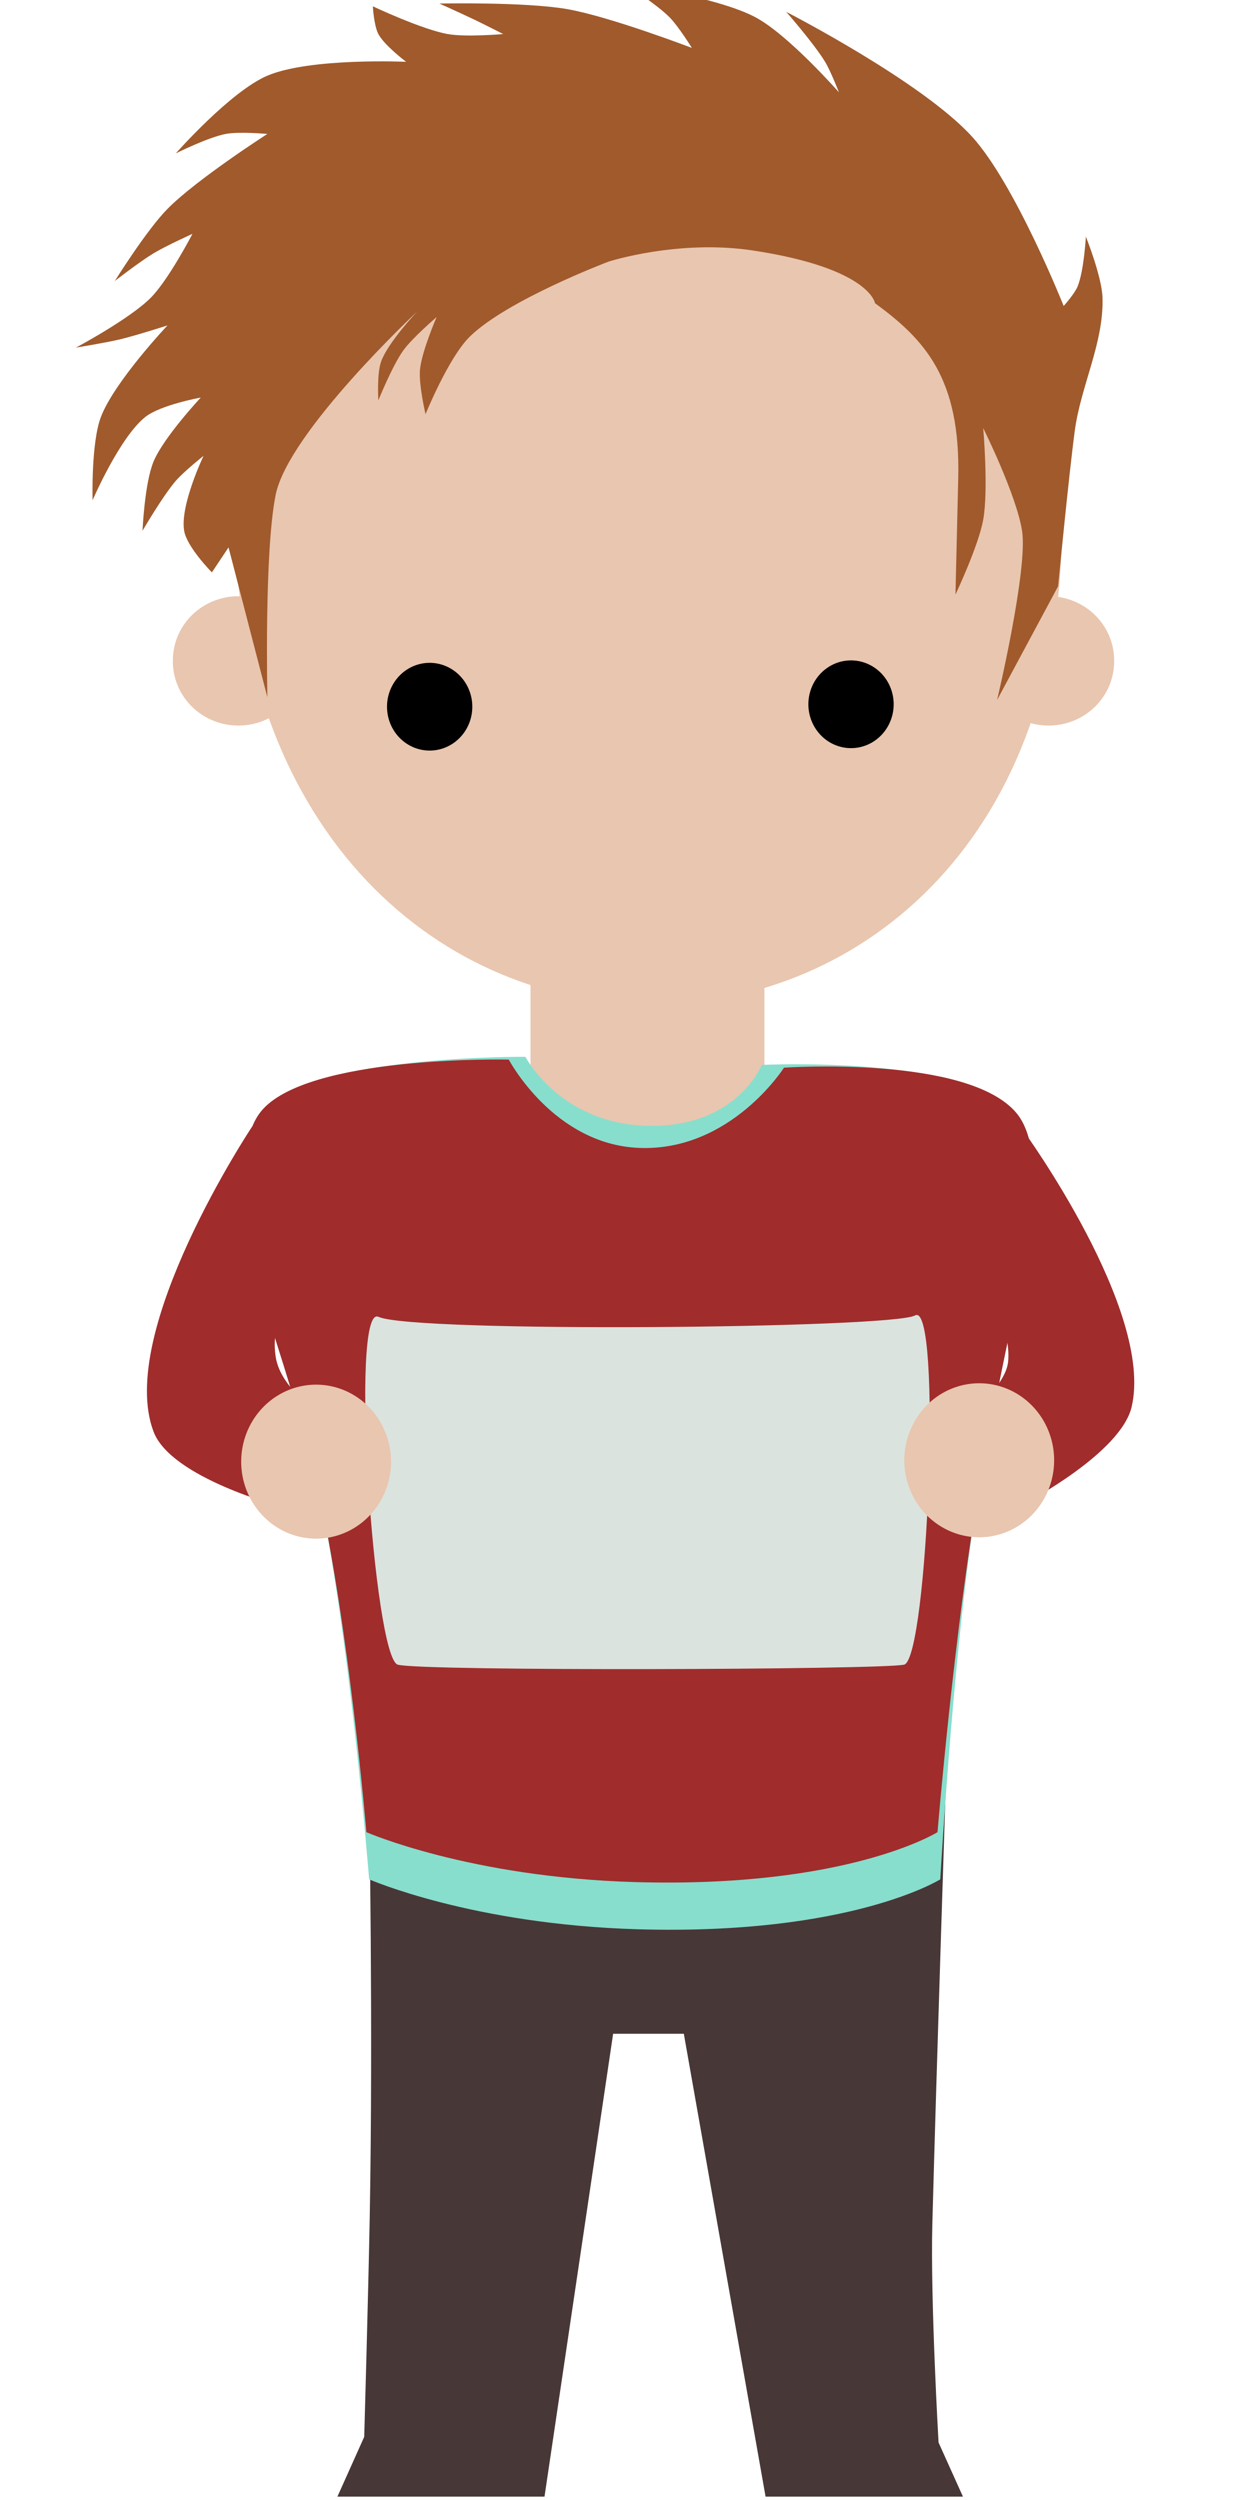 <?xml version="1.0" encoding="UTF-8" standalone="no"?>
<!-- Created with Inkscape (http://www.inkscape.org/) -->

<svg
   xmlns:dc="http://purl.org/dc/elements/1.1/"
   xmlns:cc="http://creativecommons.org/ns#"
   xmlns:rdf="http://www.w3.org/1999/02/22-rdf-syntax-ns#"
   xmlns:svg="http://www.w3.org/2000/svg"
   xmlns="http://www.w3.org/2000/svg"
   xmlns:sodipodi="http://sodipodi.sourceforge.net/DTD/sodipodi-0.dtd"
   xmlns:inkscape="http://www.inkscape.org/namespaces/inkscape"
   width="225"
   height="455"
   id="svg2"
   version="1.1"
   inkscape:version="0.48.4 r9939"
   sodipodi:docname="chara4.svg">
  <defs
     id="defs4" />
  <sodipodi:namedview
     id="base"
     pagecolor="#ffffff"
     bordercolor="#666666"
     borderopacity="1.0"
     inkscape:pageopacity="0.0"
     inkscape:pageshadow="2"
     inkscape:zoom="0.98994949"
     inkscape:cx="381.34279"
     inkscape:cy="294.02481"
     inkscape:document-units="px"
     inkscape:current-layer="layer1"
     showgrid="false"
     showguides="true"
     inkscape:guide-bbox="true"
     inkscape:window-width="1863"
     inkscape:window-height="1056"
     inkscape:window-x="57"
     inkscape:window-y="24"
     inkscape:window-maximized="1">
    <sodipodi:guide
       orientation="0,1"
       position="550.533,456.589"
       id="guide4240" />
  </sodipodi:namedview>
  <g
     inkscape:label="Ebene 1"
     inkscape:groupmode="layer"
     id="layer1"
     transform="translate(0,-597.366)">
    <path
       style="fill:#502d16;stroke:none"
       d="m 306.767,622.758 c 22.073,-12.269 54.38,-7.043 76.267,5.556 28.18,16.221 48.252,44.48 48.487,78.792 0.277,40.317 -8.32,39.949 -18.688,57.074 -4.748,7.842 -19.193,19.698 -19.193,19.698 0,0 1.997,-7.35 2.525,-11.112 0.422,-3.006 0.505,-9.091 0.505,-9.091 0,0 -2.783,6.782 -5.051,9.596 -3.449,4.28 -12.627,10.607 -12.627,10.607 0,0 0.989,-4.69 1.01,-7.071 0.012,-1.357 -0.505,-4.041 -0.505,-4.041 0,0 -4.122,4.987 -6.061,7.576 -1.232,1.645 -3.535,5.051 -3.535,5.051 0,0 -4.38,-2.351 -6.566,-3.536 -3.709,-2.01 -11.112,-6.061 -11.112,-6.061 l -27.274,10.102 c 0,0 -6.353,-2.981 -8.586,-5.556 -1.579,-1.821 -3.03,-6.566 -3.03,-6.566 0,0 -2.78,2.418 -3.535,4.041 -0.935,2.007 -1.01,6.566 -1.01,6.566 0,0 -7.085,-7.403 -8.586,-12.122 -0.715,-2.246 0,-7.071 0,-7.071 0,0 -2.642,6.95 -3.03,10.607 -0.267,2.517 0.505,7.576 0.505,7.576 0,0 -12.914,-12.458 -17.173,-20.203 -2.463,-4.48 -4.546,-14.647 -4.546,-14.647 0,0 -2.1,5.291 -2.525,8.081 -0.533,3.495 0,10.607 0,10.607 0,0 -6.691,-16.567 -8.586,-25.254 -3.175,-14.551 -6.155,-25.433 -4.546,-44.447 2.475,-29.234 20.823,-60.498 46.467,-74.751 z"
       id="path4140"
       inkscape:connector-curvature="0"
       sodipodi:nodetypes="sssscscscscscsccscscscscscscsss" />
    <path
       style="fill:#ffe162;fill-opacity:1;stroke:none"
       d="m -33.15,659.628 c -13.141,-26.55 -47.652,-44.959 -77.277,-44.952 -28.342,0.007 -61.765,17.974 -72.731,41.416 -14.925,31.906 -1.692,86.222 28.284,109.602 27.613,21.536 69.467,19.651 96.975,-2.02 29.382,-23.148 41.341,-70.523 24.749,-104.046 z"
       id="path4100"
       inkscape:connector-curvature="0"
       sodipodi:nodetypes="ssssss" />
    <g
       id="g4055"
       transform="translate(-933.701,419.429)">
      <path
         transform="translate(3.536,303.722)"
         d="m 664.68,35.472 c 0,8.647 -7.349,15.657 -16.415,15.657 -9.066,0 -16.415,-7.01 -16.415,-15.657 0,-8.647 7.349,-15.657 16.415,-15.657 9.066,0 16.415,7.01 16.415,15.657 z"
         sodipodi:ry="15.657365"
         sodipodi:rx="16.414978"
         sodipodi:cy="35.472473"
         sodipodi:cx="648.26538"
         id="path3988"
         style="fill:#502d16;fill-opacity:1;fill-rule:nonzero;stroke:none"
         sodipodi:type="arc" />
      <path
         transform="translate(0,308.268)"
         d="m 678.822,13.249 c 0,6.416 -4.975,11.617 -11.112,11.617 -6.137,0 -11.112,-5.201 -11.112,-11.617 0,-6.416 4.975,-11.617 11.112,-11.617 6.137,0 11.112,5.201 11.112,11.617 z"
         sodipodi:ry="11.616755"
         sodipodi:rx="11.111678"
         sodipodi:cy="13.249116"
         sodipodi:cx="667.71082"
         id="path3990"
         style="fill:#502d16;fill-opacity:1;fill-rule:nonzero;stroke:none"
         sodipodi:type="arc" />
      <path
         transform="translate(5.556,303.722)"
         d="m 561.645,42.544 c 0,6.974 -7.462,12.627 -16.668,12.627 -9.205,0 -16.668,-5.653 -16.668,-12.627 0,-6.974 7.462,-12.627 16.668,-12.627 9.205,0 16.668,5.653 16.668,12.627 z"
         sodipodi:ry="12.626906"
         sodipodi:rx="16.667517"
         sodipodi:cy="42.543541"
         sodipodi:cx="544.97729"
         id="path4002"
         style="fill:#502d16;fill-opacity:1;fill-rule:nonzero;stroke:none"
         sodipodi:type="arc" />
      <path
         transform="translate(4.546,307.258)"
         d="m 538.411,26.129 c 0,10.182 -8.593,18.435 -19.193,18.435 -10.6,0 -19.193,-8.254 -19.193,-18.435 0,-10.182 8.593,-18.435 19.193,-18.435 10.6,0 19.193,8.254 19.193,18.435 z"
         sodipodi:ry="18.435284"
         sodipodi:rx="19.192898"
         sodipodi:cy="26.128561"
         sodipodi:cx="519.21838"
         id="path4004"
         style="fill:#502d16;fill-opacity:1;fill-rule:nonzero;stroke:none"
         sodipodi:type="arc" />
      <path
         transform="translate(5.556,304.732)"
         d="m 520.229,-20.086 c 0,16.179 -10.741,29.294 -23.991,29.294 -13.25,0 -23.991,-13.116 -23.991,-29.294 0,-16.179 10.741,-29.294 23.991,-29.294 13.25,0 23.991,13.116 23.991,29.294 z"
         sodipodi:ry="29.294424"
         sodipodi:rx="23.991123"
         sodipodi:cy="-20.085918"
         sodipodi:cx="496.23743"
         id="path4008"
         style="fill:#502d16;fill-opacity:1;fill-rule:nonzero;stroke:none"
         sodipodi:type="arc" />
      <path
         transform="matrix(1.165,0,0,1.337,-118.42,312.332)"
         d="m 697.51,-35.238 c 0,11.158 -9.611,20.203 -21.466,20.203 -11.855,0 -21.466,-9.045 -21.466,-20.203 0,-11.158 9.611,-20.203 21.466,-20.203 11.855,0 21.466,9.045 21.466,20.203 z"
         sodipodi:ry="20.203051"
         sodipodi:rx="21.465742"
         sodipodi:cy="-35.238205"
         sodipodi:cx="676.04462"
         id="path3994"
         style="fill:#502d16;fill-opacity:1;fill-rule:nonzero;stroke:none"
         sodipodi:type="arc" />
      <path
         transform="translate(-2.02,308.773)"
         d="m 702.056,-8.974 c 0,8.647 -7.575,15.657 -16.92,15.657 -9.345,0 -16.92,-7.01 -16.92,-15.657 0,-8.647 7.575,-15.657 16.92,-15.657 9.345,0 16.92,7.01 16.92,15.657 z"
         sodipodi:ry="15.657365"
         sodipodi:rx="16.920055"
         sodipodi:cy="-8.9742403"
         sodipodi:cx="685.13599"
         id="path3992"
         style="fill:#502d16;fill-opacity:1;fill-rule:nonzero;stroke:none"
         sodipodi:type="arc" />
      <path
         transform="translate(0.505,305.742)"
         d="m 678.823,-69.836 c 0,4.882 -3.957,8.839 -8.839,8.839 -4.882,0 -8.839,-3.957 -8.839,-8.839 0,-4.882 3.957,-8.839 8.839,-8.839 4.882,0 8.839,3.957 8.839,8.839 z"
         sodipodi:ry="8.8388348"
         sodipodi:rx="8.8388348"
         sodipodi:cy="-69.83593"
         sodipodi:cx="669.9837"
         id="path3996"
         style="fill:#502d16;fill-opacity:1;fill-rule:nonzero;stroke:none"
         sodipodi:type="arc" />
      <path
         transform="translate(-3.03,309.278)"
         d="m 674.277,-90.544 c 0,10.46 -10.967,18.94 -24.496,18.94 -13.529,0 -24.496,-8.48 -24.496,-18.94 0,-10.46 10.967,-18.94 24.496,-18.94 13.529,0 24.496,8.48 24.496,18.94 z"
         sodipodi:ry="18.940361"
         sodipodi:rx="24.496199"
         sodipodi:cy="-90.54406"
         sodipodi:cx="649.78064"
         id="path3998"
         style="fill:#502d16;fill-opacity:1;fill-rule:nonzero;stroke:none"
         sodipodi:type="arc" />
      <path
         transform="translate(0,308.268)"
         d="m 644.477,-108.222 c 0,7.113 -7.123,12.879 -15.91,12.879 -8.787,0 -15.91,-5.766 -15.91,-12.879 0,-7.113 7.123,-12.879 15.91,-12.879 8.787,0 15.91,5.766 15.91,12.879 z"
         sodipodi:ry="12.879445"
         sodipodi:rx="15.909903"
         sodipodi:cy="-108.22173"
         sodipodi:cx="628.56744"
         id="path4000"
         style="fill:#502d16;fill-opacity:1;fill-rule:nonzero;stroke:none"
         sodipodi:type="arc" />
      <path
         transform="translate(0,308.268)"
         d="m 513.663,12.239 c 0,4.742 -4.183,8.586 -9.344,8.586 -5.16,0 -9.344,-3.844 -9.344,-8.586 0,-4.742 4.183,-8.586 9.344,-8.586 5.16,0 9.344,3.844 9.344,8.586 z"
         sodipodi:ry="8.586297"
         sodipodi:rx="9.3439112"
         sodipodi:cy="12.238963"
         sodipodi:cx="504.31866"
         id="path4006"
         style="fill:#502d16;fill-opacity:1;fill-rule:nonzero;stroke:none"
         sodipodi:type="arc" />
      <path
         transform="translate(5.051,310.793)"
         d="m 514.673,-62.26 c 0,6.834 -5.314,12.374 -11.869,12.374 -6.555,0 -11.869,-5.54 -11.869,-12.374 0,-6.834 5.314,-12.374 11.869,-12.374 6.555,0 11.869,5.54 11.869,12.374 z"
         sodipodi:ry="12.374369"
         sodipodi:rx="11.869292"
         sodipodi:cy="-62.259789"
         sodipodi:cx="502.80344"
         id="path4010"
         style="fill:#502d16;fill-opacity:1;fill-rule:nonzero;stroke:none"
         sodipodi:type="arc" />
      <path
         transform="translate(0,308.268)"
         d="m 536.391,-80.695 c 0,9.763 -8.48,17.678 -18.94,17.678 -10.46,0 -18.94,-7.915 -18.94,-17.678 0,-9.763 8.48,-17.678 18.94,-17.678 10.46,0 18.94,7.915 18.94,17.678 z"
         sodipodi:ry="17.67767"
         sodipodi:rx="18.940361"
         sodipodi:cy="-80.695068"
         sodipodi:cx="517.45062"
         id="path4012"
         style="fill:#502d16;fill-opacity:1;fill-rule:nonzero;stroke:none"
         sodipodi:type="arc" />
      <path
         transform="translate(0,308.268)"
         d="m 543.462,-96.352 c 0,4.463 -3.957,8.081 -8.839,8.081 -4.882,0 -8.839,-3.618 -8.839,-8.081 0,-4.463 3.957,-8.081 8.839,-8.081 4.882,0 8.839,3.618 8.839,8.081 z"
         sodipodi:ry="8.0812206"
         sodipodi:rx="8.8388348"
         sodipodi:cy="-96.352432"
         sodipodi:cx="534.62323"
         id="path4014"
         style="fill:#502d16;fill-opacity:1;fill-rule:nonzero;stroke:none"
         sodipodi:type="arc" />
      <path
         transform="translate(0.505,305.742)"
         d="m 575.787,-103.676 c 0,8.508 -9.045,15.405 -20.203,15.405 -11.158,0 -20.203,-6.897 -20.203,-15.405 0,-8.508 9.045,-15.405 20.203,-15.405 11.158,0 20.203,6.897 20.203,15.405 z"
         sodipodi:ry="15.404826"
         sodipodi:rx="20.203051"
         sodipodi:cy="-103.67604"
         sodipodi:cx="555.58392"
         id="path4016"
         style="fill:#502d16;fill-opacity:1;fill-rule:nonzero;stroke:none"
         sodipodi:type="arc" />
      <path
         transform="translate(0,308.268)"
         d="m 601.041,-115.293 c 0,8.229 -7.123,14.9 -15.91,14.9 -8.787,0 -15.91,-6.671 -15.91,-14.9 0,-8.229 7.123,-14.9 15.91,-14.9 8.787,0 15.91,6.671 15.91,14.9 z"
         sodipodi:ry="14.89975"
         sodipodi:rx="15.909903"
         sodipodi:cy="-115.29279"
         sodipodi:cx="585.13086"
         id="path4018"
         style="fill:#502d16;fill-opacity:1;fill-rule:nonzero;stroke:none"
         sodipodi:type="arc" />
      <path
         transform="translate(0,308.268)"
         d="m 617.708,-113.02 c 0,5.579 -4.749,10.102 -10.607,10.102 -5.858,0 -10.607,-4.523 -10.607,-10.102 0,-5.579 4.749,-10.102 10.607,-10.102 5.858,0 10.607,4.523 10.607,10.102 z"
         sodipodi:ry="10.101525"
         sodipodi:rx="10.606602"
         sodipodi:cy="-113.01995"
         sodipodi:cx="607.10168"
         id="path4020"
         style="fill:#502d16;fill-opacity:1;fill-rule:nonzero;stroke:none"
         sodipodi:type="arc" />
    </g>
    <path
       style="fill:#502d16;fill-opacity:1;stroke:none"
       d="m -392.259,774.785 122.228,-11.112 25.254,-86.873 -37.376,-57.074 -90.914,-9.596 -60.104,52.023 5.556,85.358 z"
       id="path3961"
       inkscape:connector-curvature="0" />
    <path
       style="fill:#be8ca0;fill-opacity:1;stroke:none"
       d="m -650.858,637.405 c 42.183,-31.864 94.534,-31.95 135.866,1.01 8.559,6.826 20.618,92.244 9.091,134.804 -6.239,23.035 -36.365,61.67 -36.365,61.67 l -77.782,-1.515 c 0,0 -37.512,-36.311 -45.457,-60.155 -13.886,-41.672 6.306,-129.514 14.647,-135.815 z"
       id="path3871"
       inkscape:connector-curvature="0"
       sodipodi:nodetypes="sssccss" />
    <path
       style="fill:#b30000;fill-opacity:1;stroke:none"
       d="m -825.772,614.613 c 38.291,0.871 71.84,8.545 88.677,76.706 15.712,63.605 8.829,150.797 -42.122,191.986 -23.562,19.048 -67.131,19.24 -90.894,0.443 -52.946,-41.881 -64.011,-132.338 -45.669,-197.306 18.191,-64.432 52.151,-72.689 90.007,-71.828 z"
       id="path3776"
       inkscape:connector-curvature="0"
       sodipodi:nodetypes="ssssss" />
    <path
       sodipodi:type="arc"
       style="fill:#e9c6af;fill-opacity:1;fill-rule:nonzero;stroke:none"
       id="path3780"
       sodipodi:cx="453.21429"
       sodipodi:cy="350.93362"
       sodipodi:rx="16.785715"
       sodipodi:ry="16.428572"
       d="m 470,350.934 a 16.786,16.429 0 1 1 -33.571,0 16.786,16.429 0 1 1 33.571,0 z"
       transform="matrix(0.621,0,0,0.621,-1033.719,498.31)" />
    <g
       id="g3772"
       transform="matrix(0.621,0,0,0.621,-1030.616,497.867)">
      <rect
         y="448.791"
         x="297.143"
         height="46.429"
         width="68.571"
         id="rect3770"
         style="fill:#e9c6af;fill-opacity:1;fill-rule:nonzero;stroke:none" />
      <path
         sodipodi:nodetypes="sscs"
         inkscape:connector-curvature="0"
         id="path2987"
         d="m 210,308.076 c 2.043,197.481 245.814,192.384 242.857,2.857 C 452.052,259.318 330,195.219 330,195.219 c 0,0 -120.454,69.009 -120,112.857 z"
         style="fill:#e9c6af;fill-opacity:1;stroke:none" />
      <rect
         style="fill:#a05a2c;fill-opacity:1;fill-rule:nonzero;stroke:none"
         id="rect3898"
         width="68.571"
         height="46.429"
         x="1080.38"
         y="448.791" />
      <path
         style="fill:#a05a2c;fill-opacity:1;stroke:none"
         d="m 993.237,308.076 c 2.043,197.481 245.814,192.384 242.857,2.857 -0.805,-51.616 -122.857,-115.714 -122.857,-115.714 0,0 -120.454,69.009 -120,112.857 z"
         id="path3900"
         inkscape:connector-curvature="0"
         sodipodi:nodetypes="sscs" />
      <rect
         y="447.977"
         x="1451.413"
         height="46.429"
         width="68.571"
         id="rect3945"
         style="fill:#e9c6af;fill-opacity:1;fill-rule:nonzero;stroke:none" />
      <path
         sodipodi:nodetypes="sscs"
         inkscape:connector-curvature="0"
         id="path3947"
         d="m 1364.27,307.263 c 2.043,197.481 245.814,192.384 242.857,2.857 -0.805,-51.616 -122.857,-115.714 -122.857,-115.714 0,0 -120.454,69.009 -120,112.857 z"
         style="fill:#e9c6af;fill-opacity:1;stroke:none" />
      <rect
         style="fill:#e9c6af;fill-opacity:1;fill-rule:nonzero;stroke:none"
         id="rect4084"
         width="68.571"
         height="46.429"
         x="1815.123"
         y="448.791" />
      <path
         style="fill:#e9c6af;fill-opacity:1;stroke:none"
         d="m 1727.98,308.076 c 2.043,197.481 245.814,192.384 242.857,2.857 -0.805,-51.616 -122.857,-115.714 -122.857,-115.714 0,0 -120.454,69.009 -120,112.857 z"
         id="path4086"
         inkscape:connector-curvature="0"
         sodipodi:nodetypes="sscs" />
      <rect
         y="448.791"
         x="2182.902"
         height="46.429"
         width="68.571"
         id="rect4114"
         style="fill:#e9c6af;fill-opacity:1;fill-rule:nonzero;stroke:none" />
      <path
         sodipodi:nodetypes="sscs"
         inkscape:connector-curvature="0"
         id="path4116"
         d="m 2095.759,308.076 c 2.043,197.481 245.814,192.384 242.857,2.857 -0.805,-51.616 -122.857,-115.714 -122.857,-115.714 0,0 -120.454,69.009 -120,112.857 z"
         style="fill:#e9c6af;fill-opacity:1;stroke:none" />
    </g>
    <rect
       style="opacity:0.933;fill:none;stroke:none"
       id="rect2989"
       width="43.452"
       height="39.905"
       x="-846.168"
       y="768.911" />
    <path
       style="fill:#b30000;fill-opacity:1;stroke:none"
       d="m -744.632,706.394 c -12.619,4.206 -40.011,-32.521 -48.852,-66.696 -2.534,-9.795 8.338,-10.788 -0.364,-0.255 -33.542,40.598 -99.885,30.537 -101.535,108.629 -0.463,21.91 -13.745,-64.291 -13.745,-64.291 l 44.338,-56.31 38.574,-11.085 56.31,20.839 23.943,38.131 c 0,0 10.163,28.093 1.33,31.037 z"
       id="path3778"
       inkscape:connector-curvature="0"
       sodipodi:nodetypes="sssscccccs" />
    <path
       style="fill:#000444;fill-opacity:1;stroke:none"
       d="m -846.621,789.723 21.734,16.077 21.291,-14.603 c 0,0 31.655,-1.826 40.364,8.845 6.681,8.185 0.444,31.693 0.444,31.693 0,0 -6.036,24.182 -5.766,36.495 0.407,18.546 10.316,35.216 11.091,54.536 1.068,26.635 -5.544,54.475 -15.082,79.366 -5.487,14.32 -19.073,39.806 -19.073,39.806 l 4.438,9.854 -35.929,0 5.321,-78.249 -12.867,0 2.66,78.249 -37.699,0 4.88,-10.884 c 0,0 -13.666,-25.137 -18.187,-38.775 -8.467,-25.544 -14.777,-52.475 -13.75,-79.366 0.725,-18.97 12.541,-35.84 13.308,-54.536 0.503,-12.26 -5.767,-36.358 -5.767,-36.358 0,0 -6.87,-24.498 3.5e-4,-33.155 8.211,-10.345 38.588,-8.994 38.588,-8.994 z"
       id="path3784"
       inkscape:connector-curvature="0"
       sodipodi:nodetypes="cccscsssccccccccssscsc" />
    <path
       style="fill:#4e78ad;fill-opacity:1;stroke:none"
       d="m -893.61,921.436 c 0,0 -1.592,37.192 3.104,55.423 0.588,2.284 38.45,10.176 66.064,11.085 27.614,0.909 61.634,-5.697 63.404,-10.198 6.188,-15.739 4.434,-52.763 4.434,-52.763 z"
       id="path3798"
       inkscape:connector-curvature="0"
       sodipodi:nodetypes="cszscc" />
    <path
       sodipodi:nodetypes="cccsccsscscsc"
       inkscape:connector-curvature="0"
       id="path3796"
       d="m -846.621,789.723 21.734,16.077 21.291,-14.603 c 0,0 31.655,-1.826 40.364,8.845 6.681,8.185 0.444,31.693 0.444,31.693 0,0 -6.036,24.182 -5.766,36.495 4.952,35.217 10.431,35.985 11.128,56.176 0.349,10.129 -36.127,25.599 -67.324,23.707 -30.059,-1.823 -66.958,-17.845 -68,-25.346 0.725,-18.97 12.541,-35.84 13.308,-54.536 0.503,-12.26 -5.767,-36.358 -5.767,-36.358 0,0 -6.87,-24.498 3.5e-4,-33.155 8.211,-10.345 38.588,-8.994 38.588,-8.994 z"
       style="fill:#232323;fill-opacity:1;stroke:none" />
    <path
       sodipodi:type="arc"
       style="fill:#000000;fill-opacity:1;fill-rule:nonzero;stroke:none"
       id="path3800"
       sodipodi:cx="268.21429"
       sodipodi:cy="367.36218"
       sodipodi:rx="12.5"
       sodipodi:ry="12.857142"
       d="m 280.714,367.362 a 12.5,12.857 0 1 1 -25,0 12.5,12.857 0 1 1 25,0 z"
       transform="matrix(0.621,0,0,0.621,-1030.616,497.867)" />
    <path
       d="m 280.714,367.362 a 12.5,12.857 0 1 1 -25,0 12.5,12.857 0 1 1 25,0 z"
       sodipodi:ry="12.857142"
       sodipodi:rx="12.5"
       sodipodi:cy="367.36218"
       sodipodi:cx="268.21429"
       id="path3802"
       style="fill:#000000;fill-opacity:1;fill-rule:nonzero;stroke:none"
       sodipodi:type="arc"
       transform="matrix(0.621,0,0,0.621,-953.91,497.423)" />
    <g
       id="g3846"
       transform="translate(-933.701,419.429)">
      <g
         id="g3840">
        <g
           id="g3835">
          <g
             style="fill:#deaa87;fill-opacity:1"
             id="g3808"
             transform="matrix(0.621,0,0,0.621,143.085,78.438)">
            <rect
               y="448.791"
               x="297.143"
               height="46.429"
               width="68.571"
               id="rect3810"
               style="fill:#deaa87;fill-opacity:1;fill-rule:nonzero;stroke:none" />
            <path
               sodipodi:nodetypes="sscs"
               inkscape:connector-curvature="0"
               id="path3812"
               d="m 210,308.076 c 2.043,197.481 245.814,192.384 242.857,2.857 C 452.052,259.318 330,195.219 330,195.219 c 0,0 -120.454,69.009 -120,112.857 z"
               style="fill:#deaa87;fill-opacity:1;stroke:none" />
          </g>
        </g>
      </g>
    </g>
    <path
       sodipodi:nodetypes="cccscsssccccccccssscsc"
       inkscape:connector-curvature="0"
       id="path3814"
       d="m -606.621,789.723 21.734,16.077 21.291,-14.603 c 0,0 31.655,-1.826 40.364,8.845 6.681,8.185 0.444,31.693 0.444,31.693 0,0 -0.481,24.182 -0.21,36.495 0.407,18.546 4.76,35.216 5.535,54.536 1.068,26.635 -5.544,54.475 -15.082,79.366 -5.487,14.32 -19.073,39.806 -19.073,39.806 l 4.438,9.854 -35.929,0 5.321,-78.249 -12.867,0 2.66,78.249 -37.699,0 4.88,-10.884 c 0,0 -13.666,-25.137 -18.187,-38.775 -8.467,-25.544 -14.777,-52.475 -13.75,-79.366 0.725,-18.97 6.48,-36.85 7.247,-55.547 0.503,-12.26 0.294,-35.347 0.294,-35.347 0,0 -6.87,-24.498 3.5e-4,-33.155 8.211,-10.345 38.588,-8.994 38.588,-8.994 z"
       style="fill:#630400;fill-opacity:1;stroke:none" />
    <path
       transform="matrix(0.621,0,0,0.621,-788.83,498.224)"
       d="m 280.714,367.362 a 12.5,12.857 0 1 1 -25,0 12.5,12.857 0 1 1 25,0 z"
       sodipodi:ry="12.857142"
       sodipodi:rx="12.5"
       sodipodi:cy="367.36218"
       sodipodi:cx="268.21429"
       id="path3831"
       style="fill:#000000;fill-opacity:1;fill-rule:nonzero;stroke:none"
       sodipodi:type="arc" />
    <path
       transform="matrix(0.621,0,0,0.621,-712.124,497.781)"
       sodipodi:type="arc"
       style="fill:#000000;fill-opacity:1;fill-rule:nonzero;stroke:none"
       id="path3833"
       sodipodi:cx="268.21429"
       sodipodi:cy="367.36218"
       sodipodi:rx="12.5"
       sodipodi:ry="12.857142"
       d="m 280.714,367.362 a 12.5,12.857 0 1 1 -25,0 12.5,12.857 0 1 1 25,0 z" />
    <path
       style="fill:#be8ca0;fill-opacity:1;stroke:none"
       d="m -660.454,702.56 c 0,0 18.865,-20.372 75.761,-20.708 56.42,-0.334 74.751,20.708 74.751,20.708 l 2.02,-27.274 -56.569,-55.053 -44.447,-2.525 -54.548,59.599 z"
       id="path3867"
       inkscape:connector-curvature="0"
       sodipodi:nodetypes="cscccccc" />
    <path
       style="fill:none;stroke:none"
       d="m -663.99,625.283 155.058,1.01 4.041,146.926 -40.911,70.762 -72.731,1.01 -47.477,-71.772 z"
       id="path3869"
       inkscape:connector-curvature="0" />
    <path
       style="fill:#b4b4b4;fill-opacity:1;stroke:none"
       d="m -606.621,789.723 21.734,16.077 21.291,-14.603 c 0,0 31.655,-1.826 40.364,8.845 6.681,8.185 0.444,31.693 0.444,31.693 0,0 -0.481,24.182 -0.21,36.495 0.407,18.546 4.76,35.216 5.535,54.536 1.068,26.635 -7.565,83.264 -10.536,90.478 -47.052,19.186 -66.412,19.659 -115.042,0.505 -4.932,-4.836 -10.737,-64.091 -9.709,-90.983 0.725,-18.97 6.48,-36.85 7.247,-55.547 0.503,-12.26 0.294,-35.347 0.294,-35.347 0,0 -6.87,-24.498 3.5e-4,-33.155 8.211,-10.345 38.588,-8.994 38.588,-8.994 z"
       id="path3875"
       inkscape:connector-curvature="0"
       sodipodi:nodetypes="cccscssccsscsc" />
    <path
       style="fill:#be8ca0;fill-opacity:1;stroke:none"
       d="m -647.827,744.935 c 0,0 19.899,33.604 63.64,34.598 45.876,1.042 63.64,-34.093 63.64,-34.093 0,0 -2.946,42.961 -14.647,58.64 -28.877,38.693 -69.216,37.181 -100.005,1.01 -12.827,-15.069 -12.627,-60.155 -12.627,-60.155 z"
       id="path3873"
       inkscape:connector-curvature="0"
       sodipodi:nodetypes="cscssc" />
    <path
       sodipodi:type="arc"
       style="fill:#a05a2c;fill-opacity:1;fill-rule:nonzero;stroke:none"
       id="path3908"
       sodipodi:cx="453.21429"
       sodipodi:cy="350.93362"
       sodipodi:rx="16.785715"
       sodipodi:ry="16.428572"
       d="m 470,350.934 a 16.786,16.429 0 1 1 -33.571,0 16.786,16.429 0 1 1 33.571,0 z"
       transform="matrix(0.711,0,0,0.711,-587.435,468.147)" />
    <path
       sodipodi:nodetypes="cccscsssccccccccssscsc"
       inkscape:connector-curvature="0"
       id="path3902"
       d="m -360.436,789.723 21.734,16.077 21.291,-14.603 c 0,0 37.715,-1.826 46.425,8.845 6.681,8.185 0.444,31.693 0.444,31.693 0,0 -3.747,16.652 -7.281,36.495 -4.52,25.377 -4.556,34.756 -6.082,54.031 -2.468,31.18 -1.757,53.477 -2.455,79.871 -0.369,13.947 1.13,39.806 1.13,39.806 l 4.438,9.854 -35.929,0 -14.882,-84.249 -12.867,0 -12.492,84.249 -37.699,0 4.88,-10.884 c 0,0 0.744,-25.924 1.006,-40.29 0.624,-34.13 0.096,-44.88 -0.112,-75.325 -0.137,-19.981 -3.621,-31.799 -9.42,-57.567 -2.694,-11.971 -10.313,-34.842 -10.313,-34.842 0,0 -6.87,-24.498 3.5e-4,-33.155 8.211,-10.345 48.184,-10.004 48.184,-10.004 z"
       style="fill:#000444;fill-opacity:1;stroke:none" />
    <path
       transform="matrix(0.621,0,0,0.621,-544.43,497.867)"
       d="m 280.714,367.362 a 12.5,12.857 0 1 1 -25,0 12.5,12.857 0 1 1 25,0 z"
       sodipodi:ry="12.857142"
       sodipodi:rx="12.5"
       sodipodi:cy="367.36218"
       sodipodi:cx="268.21429"
       id="path3904"
       style="fill:#000000;fill-opacity:1;fill-rule:nonzero;stroke:none"
       sodipodi:type="arc" />
    <path
       transform="matrix(0.621,0,0,0.621,-467.725,497.423)"
       sodipodi:type="arc"
       style="fill:#000000;fill-opacity:1;fill-rule:nonzero;stroke:none"
       id="path3906"
       sodipodi:cx="268.21429"
       sodipodi:cy="367.36218"
       sodipodi:rx="12.5"
       sodipodi:ry="12.857142"
       d="m 280.714,367.362 a 12.5,12.857 0 1 1 -25,0 12.5,12.857 0 1 1 25,0 z" />
    <path
       transform="matrix(0.711,0,0,0.711,-734.917,468.147)"
       d="m 470,350.934 a 16.786,16.429 0 1 1 -33.571,0 16.786,16.429 0 1 1 33.571,0 z"
       sodipodi:ry="16.428572"
       sodipodi:rx="16.785715"
       sodipodi:cy="350.93362"
       sodipodi:cx="453.21429"
       id="path3910"
       style="fill:#a05a2c;fill-opacity:1;fill-rule:nonzero;stroke:none"
       sodipodi:type="arc" />
    <path
       style="fill:#e9c6af;fill-opacity:1;stroke:none"
       d="m -130.121,789.218 21.734,16.077 21.291,-14.603 c 0,0 37.715,-1.826 46.425,8.845 6.681,8.185 0.444,31.693 0.444,31.693 0,0 -3.747,16.652 -7.281,36.495 -4.52,25.377 -4.556,34.756 -6.082,54.031 -2.468,31.18 -1.757,53.477 -2.455,79.871 -0.369,13.947 1.13,39.805 1.13,39.805 l 4.438,9.854 -35.929,0 -14.882,-84.249 -12.867,0 -12.492,84.249 -37.699,0 4.88,-10.884 c 0,0 0.744,-25.924 1.006,-40.29 0.624,-34.13 0.096,-44.88 -0.112,-75.325 -0.137,-19.981 -3.621,-31.799 -9.42,-57.567 -2.694,-11.971 -10.313,-34.842 -10.313,-34.842 0,0 -6.87,-24.498 3.5e-4,-33.155 8.211,-10.345 48.184,-10.004 48.184,-10.004 z"
       id="path3949"
       inkscape:connector-curvature="0"
       sodipodi:nodetypes="cccscsssccccccccssscsc" />
    <path
       sodipodi:type="arc"
       style="fill:#000000;fill-opacity:1;fill-rule:nonzero;stroke:none"
       id="path3951"
       sodipodi:cx="268.21429"
       sodipodi:cy="367.36218"
       sodipodi:rx="12.5"
       sodipodi:ry="12.857142"
       d="m 280.714,367.362 a 12.5,12.857 0 1 1 -25,0 12.5,12.857 0 1 1 25,0 z"
       transform="matrix(0.621,0,0,0.621,-314.116,497.362)" />
    <path
       d="m 280.714,367.362 a 12.5,12.857 0 1 1 -25,0 12.5,12.857 0 1 1 25,0 z"
       sodipodi:ry="12.857142"
       sodipodi:rx="12.5"
       sodipodi:cy="367.36218"
       sodipodi:cx="268.21429"
       id="path3953"
       style="fill:#000000;fill-opacity:1;fill-rule:nonzero;stroke:none"
       sodipodi:type="arc"
       transform="matrix(0.621,0,0,0.621,-237.41,496.918)" />
    <path
       transform="matrix(0.711,0,0,0.711,-357.12,467.642)"
       d="m 470,350.934 a 16.786,16.429 0 1 1 -33.571,0 16.786,16.429 0 1 1 33.571,0 z"
       sodipodi:ry="16.428572"
       sodipodi:rx="16.785715"
       sodipodi:cy="350.93362"
       sodipodi:cx="453.21429"
       id="path3955"
       style="fill:#e9c6af;fill-opacity:1;fill-rule:nonzero;stroke:none"
       sodipodi:type="arc" />
    <path
       sodipodi:type="arc"
       style="fill:#e9c6af;fill-opacity:1;fill-rule:nonzero;stroke:none"
       id="path3957"
       sodipodi:cx="453.21429"
       sodipodi:cy="350.93362"
       sodipodi:rx="16.785715"
       sodipodi:ry="16.428572"
       d="m 470,350.934 a 16.786,16.429 0 1 1 -33.571,0 16.786,16.429 0 1 1 33.571,0 z"
       transform="matrix(0.711,0,0,0.711,-504.603,467.642)" />
    <g
       id="g4047"
       transform="translate(-933.701,419.429)">
      <path
         sodipodi:nodetypes="cscccccc"
         transform="translate(0,308.268)"
         inkscape:connector-curvature="0"
         id="path3959"
         d="m 518.208,-32.713 c 0,0 17.21,-47.536 59.599,-42.426 77.126,9.297 90.914,53.538 90.914,53.538 l 6.566,-21.213 -50.508,-67.68 -62.124,1.515 -45.457,60.609 z"
         style="fill:#502d16;fill-opacity:1;stroke:none" />
      <path
         transform="translate(0,308.268)"
         d="m 555.079,-67.816 c 0,5.16 -3.957,9.344 -8.839,9.344 -4.882,0 -8.839,-4.183 -8.839,-9.344 0,-5.16 3.957,-9.344 8.839,-9.344 4.882,0 8.839,4.183 8.839,9.344 z"
         sodipodi:ry="9.3439112"
         sodipodi:rx="8.8388348"
         sodipodi:cy="-67.815628"
         sodipodi:cx="546.23999"
         id="path3974"
         style="fill:#502d16;fill-opacity:1;fill-rule:nonzero;stroke:none"
         sodipodi:type="arc" />
      <path
         transform="translate(-2.02,310.793)"
         d="m 567.201,-75.139 c 0,3.347 -3.166,6.061 -7.071,6.061 -3.905,0 -7.071,-2.714 -7.071,-6.061 0,-3.347 3.166,-6.061 7.071,-6.061 3.905,0 7.071,2.714 7.071,6.061 z"
         sodipodi:ry="6.0609155"
         sodipodi:rx="7.0710678"
         sodipodi:cy="-75.139229"
         sodipodi:cx="560.12958"
         id="path3976"
         style="fill:#502d16;fill-opacity:1;fill-rule:nonzero;stroke:none"
         sodipodi:type="arc" />
      <path
         transform="translate(-1.515,302.712)"
         d="m 642.962,-57.967 c 0,6.695 -5.766,12.122 -12.879,12.122 -7.113,0 -12.879,-5.427 -12.879,-12.122 0,-6.695 5.766,-12.122 12.879,-12.122 7.113,0 12.879,5.427 12.879,12.122 z"
         sodipodi:ry="12.121831"
         sodipodi:rx="12.879445"
         sodipodi:cy="-57.96664"
         sodipodi:cx="630.08264"
         id="path3978"
         style="fill:#502d16;fill-opacity:1;fill-rule:nonzero;stroke:none"
         sodipodi:type="arc" />
      <path
         transform="translate(1.515,308.773)"
         d="m 642.962,-52.663 c 0,3.208 -2.261,5.808 -5.051,5.808 -2.789,0 -5.051,-2.6 -5.051,-5.808 0,-3.208 2.261,-5.808 5.051,-5.808 2.789,0 5.051,2.6 5.051,5.808 z"
         sodipodi:ry="5.8083773"
         sodipodi:rx="5.0507627"
         sodipodi:cy="-52.663338"
         sodipodi:cx="637.91132"
         id="path3982"
         style="fill:#502d16;fill-opacity:1;fill-rule:nonzero;stroke:none"
         sodipodi:type="arc" />
      <path
         transform="matrix(1.194,0,0,1.108,-126.269,310.594)"
         d="m 673.267,-38.016 c 0,9.066 -7.01,16.415 -15.657,16.415 -8.647,0 -15.657,-7.349 -15.657,-16.415 0,-9.066 7.01,-16.415 15.657,-16.415 8.647,0 15.657,7.349 15.657,16.415 z"
         sodipodi:ry="16.414978"
         sodipodi:rx="15.657365"
         sodipodi:cy="-38.016125"
         sodipodi:cx="657.60931"
         id="path3986"
         style="fill:#502d16;fill-opacity:1;fill-rule:nonzero;stroke:none"
         sodipodi:type="arc" />
    </g>
    <path
       style="fill:#ffd42a;fill-opacity:1;stroke:none"
       d="m -360.436,789.723 21.734,16.077 21.291,-14.603 c 0,0 37.715,-1.826 46.425,8.845 6.681,8.185 0.444,31.693 0.444,31.693 0,0 -3.747,16.652 -7.281,36.495 -4.52,25.377 -3.041,34.756 -4.567,54.031 2.31,14.144 -28.197,10.03 -55.004,9.361 -26.807,-0.669 -59.006,2.614 -54.019,-6.33 -0.137,-19.981 -1.096,-31.799 -6.895,-57.567 -2.694,-11.971 -10.313,-34.842 -10.313,-34.842 0,0 -6.87,-24.498 3.5e-4,-33.155 8.211,-10.345 48.184,-10.004 48.184,-10.004 z"
       id="path4074"
       inkscape:connector-curvature="0"
       sodipodi:nodetypes="cccscscscscsc" />
    <path
       style="fill:#ffe680;fill-opacity:1;stroke:none"
       d="m -338.721,803.575 7.576,9.596 19.193,-19.193 -4.546,-9.596 z"
       id="path4076"
       inkscape:connector-curvature="0"
       sodipodi:nodetypes="ccccc" />
    <path
       style="fill:#ffe680;fill-opacity:1;stroke:none"
       d="m -338.216,803.07 -5.556,10.607 -22.223,-24.749 5.556,-5.556 z"
       id="path4078"
       inkscape:connector-curvature="0" />
    <path
       sodipodi:type="arc"
       style="fill:#ffe680;fill-opacity:1;fill-rule:nonzero;stroke:none"
       id="path4080"
       sodipodi:cx="597.25269"
       sodipodi:cy="86.99025"
       sodipodi:rx="3.2829957"
       sodipodi:ry="4.0406103"
       d="m 600.536,86.99 a 3.283,4.041 0 1 1 -6.566,0 3.283,4.041 0 1 1 6.566,0 z"
       transform="matrix(0.923,0,0,0.75,-888.011,750.454)" />
    <path
       sodipodi:type="arc"
       style="fill:#ffe680;fill-opacity:1;fill-rule:nonzero;stroke:none"
       id="path4082"
       sodipodi:cx="598.76794"
       sodipodi:cy="97.344315"
       sodipodi:rx="3.7880721"
       sodipodi:ry="3.2829957"
       d="m 602.556,97.344 a 3.788,3.283 0 1 1 -7.576,0 3.788,3.283 0 1 1 7.576,0 z"
       transform="translate(-935.216,727.696)" />
    <path
       transform="matrix(0.621,0,0,0.621,-88.346,497.867)"
       d="m 280.714,367.362 a 12.5,12.857 0 1 1 -25,0 12.5,12.857 0 1 1 25,0 z"
       sodipodi:ry="12.857142"
       sodipodi:rx="12.5"
       sodipodi:cy="367.36218"
       sodipodi:cx="268.21429"
       id="path4090"
       style="fill:#000000;fill-opacity:1;fill-rule:nonzero;stroke:none"
       sodipodi:type="arc" />
    <path
       transform="matrix(0.621,0,0,0.621,-11.641,497.423)"
       sodipodi:type="arc"
       style="fill:#000000;fill-opacity:1;fill-rule:nonzero;stroke:none"
       id="path4092"
       sodipodi:cx="268.21429"
       sodipodi:cy="367.36218"
       sodipodi:rx="12.5"
       sodipodi:ry="12.857142"
       d="m 280.714,367.362 a 12.5,12.857 0 1 1 -25,0 12.5,12.857 0 1 1 25,0 z" />
    <path
       sodipodi:type="arc"
       style="fill:#e9c6af;fill-opacity:1;fill-rule:nonzero;stroke:none"
       id="path4094"
       sodipodi:cx="453.21429"
       sodipodi:cy="350.93362"
       sodipodi:rx="16.785715"
       sodipodi:ry="16.428572"
       d="m 470,350.934 a 16.786,16.429 0 1 1 -33.571,0 16.786,16.429 0 1 1 33.571,0 z"
       transform="matrix(0.711,0,0,0.711,-131.351,468.147)" />
    <path
       transform="matrix(0.711,0,0,0.711,-278.833,468.147)"
       d="m 470,350.934 a 16.786,16.429 0 1 1 -33.571,0 16.786,16.429 0 1 1 33.571,0 z"
       sodipodi:ry="16.428572"
       sodipodi:rx="16.785715"
       sodipodi:cy="350.93362"
       sodipodi:cx="453.21429"
       id="path4096"
       style="fill:#e9c6af;fill-opacity:1;fill-rule:nonzero;stroke:none"
       sodipodi:type="arc" />
    <path
       style="fill:#ffe162;fill-opacity:1;stroke:none"
       d="m -89.213,645.991 c 0,0 12.836,4.772 29.799,41.921 13.109,28.709 13.637,51.013 13.637,51.013 0,0 11.383,-15.376 13.385,-27.779 2.477,-15.35 -0.758,-27.779 -0.758,-27.779 l -8.586,-28.284 -68.69,-39.396 -69.701,52.023 c 0,0 -5.444,17.83 -4.546,26.517 1.621,15.672 8.586,28.537 8.586,28.537 0,0 1,-15.998 7.829,-36.113 4.929,-14.519 14.9,-33.083 14.9,-33.083 0,0 -5.753,9.563 -7.324,19.951 -1.72,11.372 -0.253,20.961 -0.253,20.961 0,0 4.548,-14.991 31.82,-32.83 27.373,-17.905 41.597,-16.562 39.901,-15.657 z"
       id="path4098"
       inkscape:connector-curvature="0"
       sodipodi:nodetypes="cscsccccscscscsc" />
    <path
       sodipodi:nodetypes="ccccccccc"
       inkscape:connector-curvature="0"
       id="path4106"
       d="m -53.59,921.756 2.09,82.396 -46.019,4.202 -6.801,-35.762 -7.311,0.505 -4.916,34.247 -45.45,-4.707 3.423,-77.851 z"
       style="fill:#684e00;fill-opacity:1;stroke:none" />
    <path
       style="fill:#ffe162;fill-opacity:1;stroke:none"
       d="m -151.337,767.209 c 0,0 -23.739,15.657 -38.386,34.093 -8.675,10.918 -13.637,33.083 -13.637,33.083 0,0 5.779,-11.107 8.081,-14.142 1.868,-2.462 3.03,-3.536 3.03,-3.536 0,0 -0.979,7.063 -2.02,12.122 -0.919,4.465 3.536,17.678 3.536,17.678 0,0 4.93,-22.77 16.668,-39.396 9.99,-14.151 31.315,-35.86 31.315,-35.86 z"
       id="path4112"
       inkscape:connector-curvature="0"
       sodipodi:nodetypes="cscscscscc" />
    <path
       sodipodi:nodetypes="cscscscscscsc"
       inkscape:connector-curvature="0"
       id="path4104"
       d="m -130.121,789.218 c 0,0 5.048,14.877 21.734,16.077 15.604,1.122 21.291,-14.603 21.291,-14.603 0,0 37.715,-1.826 46.425,8.845 6.681,8.185 0.444,31.693 0.444,31.693 0,0 -6.788,30.641 -7.281,36.495 -2.181,25.9 -1.021,35.766 -2.546,55.041 -0.215,18.689 2.273,12.396 -56.015,12.391 -53.509,-0.004 -59.006,4.129 -58.564,-10.876 -0.137,-19.981 -1.882,-31.326 -3.359,-57.062 -0.356,-6.205 -10.313,-34.842 -10.313,-34.842 0,0 -6.87,-24.498 3.5e-4,-33.155 8.211,-10.345 48.184,-10.004 48.184,-10.004 z"
       style="fill:#373737;fill-opacity:1;stroke:none" />
    <path
       style="fill:#241c1c;fill-opacity:1;stroke:none"
       d="m -125.074,1051.791 -43.942,0 c 0,0 -1.01,-8.492 0.758,-10.718 1.768,-2.226 9.849,-2.637 9.849,-2.637 l -3.536,-14.647 42.426,4.041 z"
       id="path4108"
       inkscape:connector-curvature="0"
       sodipodi:nodetypes="ccscccc" />
    <path
       style="fill:#241c1c;fill-opacity:1;stroke:none"
       d="m -95.274,1029.344 7.576,22.447 41.416,0 c 0,0 0.842,-8.492 -0.758,-10.213 -1.599,-1.721 -8.839,-0.112 -8.839,-0.112 l 3.03,-16.163 z"
       id="path4110"
       inkscape:connector-curvature="0"
       sodipodi:nodetypes="cccsccc" />
    <path
       style="fill:#000444;fill-opacity:1;stroke:none"
       d="m 323.943,789.723 21.734,16.077 21.291,-14.603 c 0,0 37.715,-1.826 46.425,8.845 6.681,8.185 0.444,31.693 0.444,31.693 0,0 -3.747,16.652 -7.281,36.495 -4.52,25.377 -4.556,34.756 -6.082,54.031 -2.468,31.18 -1.757,53.477 -2.455,79.871 -0.369,13.947 1.13,39.806 1.13,39.806 l 4.438,9.854 -35.929,0 -14.882,-84.249 -12.867,0 -12.492,84.249 -37.699,0 4.88,-10.884 c 0,0 0.744,-25.924 1.006,-40.29 0.624,-34.13 0.096,-44.88 -0.113,-75.325 -0.137,-19.981 -3.621,-31.799 -9.42,-57.567 -2.694,-11.971 -10.313,-34.842 -10.313,-34.842 0,0 -6.87,-24.498 4e-4,-33.155 8.211,-10.345 48.184,-10.004 48.184,-10.004 z"
       id="path4118"
       inkscape:connector-curvature="0"
       sodipodi:nodetypes="cccscsssccccccccssscsc" />
    <path
       sodipodi:type="arc"
       style="fill:#000000;fill-opacity:1;fill-rule:nonzero;stroke:none"
       id="path4120"
       sodipodi:cx="268.21429"
       sodipodi:cy="367.36218"
       sodipodi:rx="12.5"
       sodipodi:ry="12.857142"
       d="m 280.714,367.362 a 12.5,12.857 0 1 1 -25,0 12.5,12.857 0 1 1 25,0 z"
       transform="matrix(0.621,0,0,0.621,139.948,497.867)" />
    <path
       d="m 280.714,367.362 a 12.5,12.857 0 1 1 -25,0 12.5,12.857 0 1 1 25,0 z"
       sodipodi:ry="12.857142"
       sodipodi:rx="12.5"
       sodipodi:cy="367.36218"
       sodipodi:cx="268.21429"
       id="path4122"
       style="fill:#000000;fill-opacity:1;fill-rule:nonzero;stroke:none"
       sodipodi:type="arc"
       transform="matrix(0.621,0,0,0.621,216.654,497.423)" />
    <path
       transform="matrix(0.711,0,0,0.711,96.943,468.147)"
       d="m 470,350.934 a 16.786,16.429 0 1 1 -33.571,0 16.786,16.429 0 1 1 33.571,0 z"
       sodipodi:ry="16.428572"
       sodipodi:rx="16.785715"
       sodipodi:cy="350.93362"
       sodipodi:cx="453.21429"
       id="path4124"
       style="fill:#e9c6af;fill-opacity:1;fill-rule:nonzero;stroke:none"
       sodipodi:type="arc" />
    <path
       sodipodi:type="arc"
       style="fill:#e9c6af;fill-opacity:1;fill-rule:nonzero;stroke:none"
       id="path4126"
       sodipodi:cx="453.21429"
       sodipodi:cy="350.93362"
       sodipodi:rx="16.785715"
       sodipodi:ry="16.428572"
       d="m 470,350.934 a 16.786,16.429 0 1 1 -33.571,0 16.786,16.429 0 1 1 33.571,0 z"
       transform="matrix(0.711,0,0,0.711,-50.539,468.147)" />
    <path
       sodipodi:nodetypes="csccccccccscc"
       inkscape:connector-curvature="0"
       id="path4088"
       d="m 172.179,922.261 c 0,0 -1.757,53.477 -2.455,79.871 -0.369,13.947 1.13,39.805 1.13,39.805 l 4.438,9.854 -35.929,0 -14.882,-84.249 -12.867,0 -12.492,84.249 -37.699,0 4.88,-10.884 c 0,0 0.744,-25.924 1.006,-40.29 0.624,-34.13 -0.113,-75.325 -0.113,-75.325 z"
       style="fill:#483737;fill-opacity:1;stroke:none" />
    <path
       style="fill:#784421;fill-opacity:1;stroke:none"
       d="m 137.566,1051.791 37.376,0 -3.03,0 z"
       id="path4132"
       inkscape:connector-curvature="0" />
    <path
       style="fill:#87decd;fill-opacity:1;stroke:none"
       d="m 95.648,789.723 c 0,0 6.126,11.937 21.734,12.541 16.663,0.645 21.291,-11.067 21.291,-11.067 0,0 37.715,-1.826 46.425,8.845 6.681,8.185 0.444,31.693 0.444,31.693 0,0 -3.747,16.652 -7.281,36.495 -4.52,25.377 -7.092,71.204 -7.092,71.204 0,0 -16.242,10.211 -55.017,9.091 -30.234,-0.873 -48.956,-9.091 -48.956,-9.091 0,0 -3.621,-45.941 -9.42,-71.709 -2.694,-11.971 -10.313,-34.842 -10.313,-34.842 0,0 -6.87,-24.498 4e-4,-33.155 8.211,-10.345 48.184,-10.004 48.184,-10.004 z"
       id="path4128"
       inkscape:connector-curvature="0"
       sodipodi:nodetypes="cscscscscscsc" />
    <path
       sodipodi:nodetypes="cscscscscscsc"
       inkscape:connector-curvature="0"
       id="path4130"
       d="m 92.618,790.228 c 0,0 8.146,15.473 23.755,16.077 16.663,0.645 26.342,-14.603 26.342,-14.603 0,0 33.675,-2.331 42.384,8.339 6.681,8.185 0.444,31.693 0.444,31.693 0,0 -3.747,16.652 -7.281,36.495 -4.52,25.377 -7.597,62.618 -7.597,62.618 0,0 -16.242,10.211 -55.017,9.091 -30.234,-0.873 -48.956,-9.091 -48.956,-9.091 0,0 -3.116,-37.355 -8.915,-63.123 -2.694,-11.971 -10.313,-34.842 -10.313,-34.842 0,0 -6.87,-24.498 4e-4,-33.155 8.211,-10.345 45.154,-9.499 45.154,-9.499 z"
       style="fill:#a02c2c;fill-opacity:1;stroke:none" />
    <path
       style="fill:#a05a2c;fill-opacity:1;stroke:none"
       d="m 174.437,684.377 -0.505,21.213 c 0,0 4.196,-8.866 5.051,-13.637 0.98,-5.469 0,-16.668 0,-16.668 0,0 6.029,12.11 7.071,18.688 1.107,6.992 -4.546,30.81 -4.546,30.81 l 11.112,-20.708 c 0,0 1.898,-19.758 3.03,-28.284 1.087,-8.183 5.302,-15.993 5.051,-24.244 -0.117,-3.837 -3.03,-11.112 -3.03,-11.112 0,0 -0.34,6.253 -1.515,9.091 -0.554,1.338 -2.525,3.536 -2.525,3.536 0,0 -8.815,-22.168 -16.668,-30.81 -9.139,-10.056 -33.84,-22.728 -33.84,-22.728 0,0 5.085,5.806 7.071,9.091 1.053,1.741 2.525,5.556 2.525,5.556 0,0 -9.161,-10.431 -15.152,-13.637 -7.2,-3.854 -23.739,-6.061 -23.739,-6.061 0,0 5.718,3.663 8.081,6.061 1.607,1.631 4.041,5.556 4.041,5.556 0,0 -14.912,-5.709 -22.728,-7.071 -7.637,-1.331 -23.233,-1.01 -23.233,-1.01 0,0 4.393,1.986 6.566,3.03 1.696,0.815 5.051,2.525 5.051,2.525 0,0 -6.787,0.594 -10.101,0 -4.771,-0.855 -13.637,-5.051 -13.637,-5.051 0,0 0.2,3.537 1.01,5.051 1.123,2.099 5.051,5.051 5.051,5.051 0,0 -17.467,-0.782 -25.254,2.525 -6.706,2.848 -16.668,14.142 -16.668,14.142 0,0 5.896,-2.936 9.091,-3.536 2.482,-0.466 7.576,0 7.576,0 0,0 -12.859,8.247 -18.183,13.637 -3.81,3.857 -9.596,13.132 -9.596,13.132 0,0 4.59,-3.557 7.071,-5.051 2.258,-1.359 7.071,-3.536 7.071,-3.536 0,0 -4.324,8.331 -7.576,11.617 -3.844,3.883 -13.637,9.091 -13.637,9.091 0,0 5.416,-0.875 8.081,-1.515 2.901,-0.697 8.586,-2.525 8.586,-2.525 0,0 -9.675,10.248 -12.122,16.668 -1.808,4.743 -1.515,15.152 -1.515,15.152 0,0 4.916,-11.433 9.596,-15.152 2.793,-2.219 10.102,-3.536 10.102,-3.536 0,0 -6.722,7.177 -8.586,11.617 -1.65,3.93 -2.02,12.627 -2.02,12.627 0,0 3.679,-6.336 6.061,-9.091 1.482,-1.713 5.051,-4.546 5.051,-4.546 0,0 -4.317,9.007 -3.536,13.637 0.505,2.993 5.051,7.576 5.051,7.576 l 3.03,-4.546 7.071,27.274 c 0,0 -0.598,-26.502 1.515,-36.871 2.332,-11.441 25.759,-33.335 25.759,-33.335 0,0 -5.29,5.578 -6.566,9.091 -0.807,2.221 -0.505,7.071 -0.505,7.071 0,0 2.564,-6.343 4.546,-9.091 1.671,-2.318 6.061,-6.061 6.061,-6.061 0,0 -2.727,6.256 -3.03,9.596 -0.246,2.704 1.01,8.081 1.01,8.081 0,0 4.196,-10.349 8.081,-14.142 6.846,-6.683 25.254,-13.637 25.254,-13.637 0,0 12.684,-4.082 26.264,-2.02 21.319,3.237 22.223,9.596 22.223,9.596 9.077,6.635 15.584,13.666 15.152,31.82 z"
       id="path4136"
       inkscape:connector-curvature="0"
       sodipodi:nodetypes="scscsccsscscscscscscscscscscscscscscscscscscscscscccscscscscscscs" />
    <path
       style="fill:#502d16;fill-opacity:1;stroke:none"
       d="m 338.587,637.91 c 0,0 -12.494,-8.237 -16.162,-5.051 -8.072,7.01 -24.705,28.978 -32.83,45.962 -6.487,13.56 -12.122,43.437 -12.122,43.437 0,0 -6.859,-12.012 -8.081,-18.688 -1.972,-10.776 -2.817,-22.768 1.515,-32.83 10.265,-23.841 48.709,-54.249 54.043,-56.063 6.612,-2.25 19.193,5.051 19.193,5.051 0,0 9.045,-4.816 13.637,-5.051 4.336,-0.222 49.756,30.798 62.63,55.558 5.472,10.524 5.34,23.565 4.041,35.355 -2.029,18.417 -18.183,52.528 -18.183,52.528 0,0 4.731,-34.532 2.02,-47.982 -9.246,-45.881 -41.65,-71.518 -50.508,-77.277 -4.071,-2.647 -14.142,6.061 -14.142,6.061 z"
       id="path4138"
       inkscape:connector-curvature="0"
       sodipodi:nodetypes="csscssscssscsscc" />
    <path
       sodipodi:nodetypes="csscscscscscsc"
       inkscape:connector-curvature="0"
       id="path4142"
       d="m 319.902,789.218 c 0,0 -0.372,-8.704 3.046,-8.167 20.794,3.269 21.576,2.877 44.738,-0.735 7.66,-1.195 3.07,9.366 3.07,9.366 0,0 33.927,-0.311 42.637,10.36 6.681,8.185 0.444,31.693 0.444,31.693 0,0 -3.747,16.652 -7.281,36.495 -4.52,25.377 -2.031,32.231 -3.556,51.506 7.362,53.54 -10.29,45.135 -58.035,43.706 -43.343,-1.297 -57.492,13.725 -53.008,-38.655 -0.137,-19.981 -0.086,-31.294 -5.885,-57.062 -2.694,-11.971 -10.313,-34.842 -10.313,-34.842 0,0 -6.87,-24.498 4e-4,-33.155 8.211,-10.345 44.144,-10.51 44.144,-10.51 z"
       style="fill:#aade87;fill-opacity:1;stroke:none" />
    <g
       id="g4150"
       transform="matrix(1.675,0,0,1.675,-1795.031,178.714)">
      <rect
         transform="translate(0,308.268)"
         y="10.724"
         x="1240.972"
         height="16.668"
         width="30.81"
         id="rect4144"
         style="fill:none;stroke:#000000;stroke-opacity:1" />
      <rect
         style="fill:none;stroke:#000000;stroke-opacity:1"
         id="rect4148"
         width="30.81"
         height="16.668"
         x="1280.972"
         y="318.991" />
    </g>
    <path
       style="fill:none;stroke:#000000;stroke-width:1px;stroke-linecap:butt;stroke-linejoin:miter;stroke-opacity:1"
       d="m 335.051,727.813 8.586,-3.03 7.071,2.02 -7.576,-2.525 z"
       id="path4154"
       inkscape:connector-curvature="0" />
    <path
       style="fill:#54e13a;fill-opacity:1;stroke:none"
       d="m -873.116,837.048 c 6.469,2.935 93.412,2.129 97.699,-0.253 4.934,-2.741 2.308,62.678 -2.02,63.571 -4.487,0.927 -87.609,1.216 -92.143,0 -4.367,-1.171 -8.807,-65.71 -3.536,-63.319 z"
       id="rect4158"
       inkscape:connector-curvature="0"
       sodipodi:nodetypes="sssss" />
    <path
       style="fill:#232323;fill-opacity:1;stroke:none"
       d="m -762.985,801.666 c 0,0 13.601,18.769 16.668,29.8 6.605,23.757 2.544,27.843 -11.869,37.123 -3.895,2.508 -11.364,-6.313 -11.364,-6.313 0,0 3.86,-11.783 2.525,-18.183 -2.195,-10.524 -7.324,-30.557 -7.324,-30.557 z"
       id="path4210"
       inkscape:connector-curvature="0"
       sodipodi:nodetypes="csscscc" />
    <path
       sodipodi:type="arc"
       style="fill:#e9c6af;fill-opacity:1;fill-rule:nonzero;stroke:none"
       id="path4161"
       sodipodi:cx="169.95816"
       sodipodi:cy="292.79245"
       sodipodi:rx="13.637059"
       sodipodi:ry="14.015866"
       d="m 183.595,292.792 a 13.637,14.016 0 1 1 -27.274,0 13.637,14.016 0 1 1 27.274,0 z"
       transform="translate(-933.701,570.366)" />
    <path
       style="fill:#232323;fill-opacity:1;stroke:none"
       d="m -886.729,800.403 16.415,8.586 c 0,0 -8.248,30.411 -11.364,41.164 -1.71,5.903 6.061,14.647 6.061,14.647 l -16.668,5.051 c 0,0 -17.086,-9.041 -14.647,-20.456 5.64,-26.395 20.203,-48.992 20.203,-48.992 z"
       id="path4208"
       inkscape:connector-curvature="0"
       sodipodi:nodetypes="ccsccsc" />
    <path
       transform="translate(-1054.414,570.619)"
       d="m 183.595,292.792 a 13.637,14.016 0 1 1 -27.274,0 13.637,14.016 0 1 1 27.274,0 z"
       sodipodi:ry="14.015866"
       sodipodi:rx="13.637059"
       sodipodi:cy="292.79245"
       sodipodi:cx="169.95816"
       id="path4163"
       style="fill:#e9c6af;fill-opacity:1;fill-rule:nonzero;stroke:none"
       sodipodi:type="arc" />
    <path
       sodipodi:nodetypes="sssss"
       inkscape:connector-curvature="0"
       id="path4178"
       d="m -633.116,837.048 c 6.469,2.935 93.412,2.129 97.699,-0.253 4.934,-2.741 2.308,62.678 -2.02,63.571 -4.487,0.927 -87.609,1.216 -92.143,0 -4.367,-1.171 -8.807,-65.71 -3.536,-63.319 z"
       style="fill:#0066ff;fill-opacity:1;stroke:none" />
    <path
       style="fill:#b4b4b4;fill-opacity:1;stroke:none"
       d="m -523.326,801.161 -6.819,21.466 c 0,0 7.071,12.548 7.071,19.445 0,5.912 -6.061,16.668 -6.061,16.668 l 11.364,11.112 c 0,0 16.961,-14.46 16.668,-26.517 -0.356,-14.594 -22.223,-42.174 -22.223,-42.174 z"
       id="path4214"
       inkscape:connector-curvature="0"
       sodipodi:nodetypes="ccsccsc" />
    <path
       transform="translate(-693.701,570.366)"
       d="m 183.595,292.792 a 13.637,14.016 0 1 1 -27.274,0 13.637,14.016 0 1 1 27.274,0 z"
       sodipodi:ry="14.015866"
       sodipodi:rx="13.637059"
       sodipodi:cy="292.79245"
       sodipodi:cx="169.95816"
       id="path4180"
       style="fill:#deaa87;fill-opacity:1;fill-rule:nonzero;stroke:none"
       sodipodi:type="arc" />
    <path
       style="fill:#b4b4b4;fill-opacity:1;stroke:none"
       d="m -647.07,801.413 c 0,0 -17.215,28.075 -16.92,43.689 0.177,9.349 11.112,25.759 11.112,25.759 l 14.9,-12.122 c 0,0 -6.48,-11.392 -6.566,-17.678 -0.11,-8.092 7.829,-22.981 7.829,-22.981 z"
       id="path4212"
       inkscape:connector-curvature="0"
       sodipodi:nodetypes="csccscc" />
    <path
       sodipodi:type="arc"
       style="fill:#deaa87;fill-opacity:1;fill-rule:nonzero;stroke:none"
       id="path4182"
       sodipodi:cx="169.95816"
       sodipodi:cy="292.79245"
       sodipodi:rx="13.637059"
       sodipodi:ry="14.015866"
       d="m 183.595,292.792 a 13.637,14.016 0 1 1 -27.274,0 13.637,14.016 0 1 1 27.274,0 z"
       transform="translate(-814.414,570.619)" />
    <path
       style="fill:#54e13a;fill-opacity:1;stroke:none"
       d="m -387.116,837.048 c 6.469,2.935 93.412,2.129 97.699,-0.253 4.934,-2.741 2.308,62.678 -2.02,63.571 -4.487,0.927 -87.609,1.216 -92.143,0 -4.367,-1.171 -8.807,-65.71 -3.536,-63.319 z"
       id="path4184"
       inkscape:connector-curvature="0"
       sodipodi:nodetypes="sssss" />
    <path
       sodipodi:type="arc"
       style="fill:#a05a2c;fill-opacity:1;fill-rule:nonzero;stroke:none"
       id="path4186"
       sodipodi:cx="169.95816"
       sodipodi:cy="292.79245"
       sodipodi:rx="13.637059"
       sodipodi:ry="14.015866"
       d="m 183.595,292.792 a 13.637,14.016 0 1 1 -27.274,0 13.637,14.016 0 1 1 27.274,0 z"
       transform="translate(-447.701,570.366)" />
    <path
       transform="translate(-568.414,570.619)"
       d="m 183.595,292.792 a 13.637,14.016 0 1 1 -27.274,0 13.637,14.016 0 1 1 27.274,0 z"
       sodipodi:ry="14.015866"
       sodipodi:rx="13.637059"
       sodipodi:cy="292.79245"
       sodipodi:cx="169.95816"
       id="path4188"
       style="fill:#a05a2c;fill-opacity:1;fill-rule:nonzero;stroke:none"
       sodipodi:type="arc" />
    <path
       sodipodi:nodetypes="sssss"
       inkscape:connector-curvature="0"
       id="path4190"
       d="m -159.116,837.048 c 6.469,2.935 93.412,2.129 97.699,-0.253 4.934,-2.741 2.308,62.678 -2.02,63.571 -4.487,0.927 -87.609,1.216 -92.143,0 -4.367,-1.171 -8.807,-65.71 -3.536,-63.319 z"
       style="fill:#dbe3de;fill-opacity:1;stroke:none" />
    <path
       transform="translate(-219.701,570.366)"
       d="m 183.595,292.792 a 13.637,14.016 0 1 1 -27.274,0 13.637,14.016 0 1 1 27.274,0 z"
       sodipodi:ry="14.015866"
       sodipodi:rx="13.637059"
       sodipodi:cy="292.79245"
       sodipodi:cx="169.95816"
       id="path4192"
       style="fill:#e9c6af;fill-opacity:1;fill-rule:nonzero;stroke:none"
       sodipodi:type="arc" />
    <path
       sodipodi:type="arc"
       style="fill:#e9c6af;fill-opacity:1;fill-rule:nonzero;stroke:none"
       id="path4194"
       sodipodi:cx="169.95816"
       sodipodi:cy="292.79245"
       sodipodi:rx="13.637059"
       sodipodi:ry="14.015866"
       d="m 183.595,292.792 a 13.637,14.016 0 1 1 -27.274,0 13.637,14.016 0 1 1 27.274,0 z"
       transform="translate(-340.414,570.619)" />
    <path
       style="fill:#dbe3de;fill-opacity:1;stroke:none"
       d="m 68.884,837.048 c 6.469,2.935 93.412,2.129 97.699,-0.253 4.934,-2.741 2.308,62.678 -2.02,63.571 -4.487,0.927 -87.609,1.216 -92.143,0 -4.367,-1.171 -8.806,-65.71 -3.535,-63.319 z"
       id="path4196"
       inkscape:connector-curvature="0"
       sodipodi:nodetypes="sssss" />
    <path
       style="fill:#a02c2c;fill-opacity:1;stroke:none"
       d="m 45.895,802.423 c 0,0 -24.857,37.373 -17.93,55.558 3.196,8.392 23.234,13.637 23.234,13.637 l 4.798,-18.688 c 0,0 -5.079,-3.79 -5.808,-8.586 -1.875,-12.333 11.617,-12.374 11.617,-12.374 z"
       id="path4232"
       inkscape:connector-curvature="0"
       sodipodi:nodetypes="csccscc" />
    <path
       style="fill:#a02c2c;fill-opacity:1;stroke:none"
       d="m 186.306,803.181 c 0,0 23.801,32.737 19.698,50.255 -1.97,8.413 -19.193,17.425 -19.193,17.425 l -10.859,-15.657 c 0,0 7.223,-5.515 7.576,-10.102 0.818,-10.623 -11.364,-19.698 -11.364,-19.698 z"
       id="path4234"
       inkscape:connector-curvature="0"
       sodipodi:nodetypes="csccscc" />
    <path
       sodipodi:type="arc"
       style="fill:#e9c6af;fill-opacity:1;fill-rule:nonzero;stroke:none"
       id="path4198"
       sodipodi:cx="169.95816"
       sodipodi:cy="292.79245"
       sodipodi:rx="13.637059"
       sodipodi:ry="14.015866"
       d="m 183.595,292.792 a 13.637,14.016 0 1 1 -27.274,0 13.637,14.016 0 1 1 27.274,0 z"
       transform="translate(8.299,570.366)" />
    <path
       transform="translate(-112.414,570.619)"
       d="m 183.595,292.792 a 13.637,14.016 0 1 1 -27.274,0 13.637,14.016 0 1 1 27.274,0 z"
       sodipodi:ry="14.015866"
       sodipodi:rx="13.637059"
       sodipodi:cy="292.79245"
       sodipodi:cx="169.95816"
       id="path4200"
       style="fill:#e9c6af;fill-opacity:1;fill-rule:nonzero;stroke:none"
       sodipodi:type="arc" />
    <path
       sodipodi:nodetypes="sssss"
       inkscape:connector-curvature="0"
       id="path4202"
       d="m 294.884,837.048 c 6.469,2.935 93.412,2.129 97.699,-0.253 4.934,-2.741 2.308,62.678 -2.02,63.571 -4.487,0.927 -87.609,1.216 -92.143,0 -4.367,-1.171 -8.806,-65.71 -3.535,-63.319 z"
       style="fill:#0066ff;fill-opacity:1;stroke:none" />
    <path
       style="fill:#aade87;fill-opacity:1;stroke:none"
       d="m 413.338,799.646 -7.071,30.81 c 0,0 7.999,13.352 6.313,20.203 -0.512,2.081 -4.546,4.546 -4.546,4.546 l 2.778,18.94 c 0,0 21.123,-7.362 23.991,-16.668 5.894,-19.123 -21.466,-57.831 -21.466,-57.831 z"
       id="path4238"
       inkscape:connector-curvature="0"
       sodipodi:nodetypes="ccsccsc" />
    <path
       transform="translate(234.299,570.366)"
       d="m 183.595,292.792 a 13.637,14.016 0 1 1 -27.274,0 13.637,14.016 0 1 1 27.274,0 z"
       sodipodi:ry="14.015866"
       sodipodi:rx="13.637059"
       sodipodi:cy="292.79245"
       sodipodi:cx="169.95816"
       id="path4204"
       style="fill:#e9c6af;fill-opacity:1;fill-rule:nonzero;stroke:none"
       sodipodi:type="arc" />
    <path
       style="fill:#aade87;fill-opacity:1;stroke:none"
       d="m 274.694,801.161 c 0,0 -30.821,39.672 -23.233,59.599 3.429,9.007 25.759,13.132 25.759,13.132 l 5.051,-19.698 c 0,0 -4.509,-4.054 -4.798,-6.819 -0.6,-5.739 6.819,-15.91 6.819,-15.91 z"
       id="path4236"
       inkscape:connector-curvature="0"
       sodipodi:nodetypes="csccscc" />
    <path
       sodipodi:type="arc"
       style="fill:#e9c6af;fill-opacity:1;fill-rule:nonzero;stroke:none"
       id="path4206"
       sodipodi:cx="169.95816"
       sodipodi:cy="292.79245"
       sodipodi:rx="13.637059"
       sodipodi:ry="14.015866"
       d="m 183.595,292.792 a 13.637,14.016 0 1 1 -27.274,0 13.637,14.016 0 1 1 27.274,0 z"
       transform="translate(113.586,570.619)" />
    <path
       style="fill:#a05a2c;fill-opacity:1;stroke:none"
       d="m -411.704,810.505 13.637,8.334 c 0,0 -8.803,16.796 -7.324,25.001 0.971,5.385 10.102,12.122 10.102,12.122 l -8.839,13.132 c 0,0 -17.918,-11.148 -19.951,-20.708 -2.691,-12.654 12.374,-37.881 12.374,-37.881 z"
       id="path4216"
       inkscape:connector-curvature="0"
       sodipodi:nodetypes="ccsccsc" />
    <path
       style="fill:#a05a2c;fill-opacity:1;stroke:none"
       d="m -268.768,809.495 c 0,0 14.666,24.816 13.385,36.871 -1.172,11.021 -17.93,21.718 -17.93,21.718 l -9.596,-6.566 c 0,0 9.8,-10.894 10.354,-18.183 0.647,-8.498 -8.586,-25.001 -8.586,-25.001 z"
       id="path4218"
       inkscape:connector-curvature="0"
       sodipodi:nodetypes="csccscc" />
    <path
       style="fill:#ffd42a;fill-opacity:1;stroke:none"
       d="m -410.189,802.423 -12.627,18.94 22.728,15.152 9.344,-18.183 z"
       id="path4220"
       inkscape:connector-curvature="0" />
    <path
       style="fill:#ffd42a;fill-opacity:1;stroke:none"
       d="m -290.233,813.535 20.708,-11.112 c 0,0 14.142,16.162 13.132,15.91 -1.01,-0.253 -25.001,13.89 -25.001,13.89 z"
       id="path4222"
       inkscape:connector-curvature="0" />
    <path
       style="fill:#e9c6af;fill-opacity:1;stroke:none"
       d="m -180.884,806.717 c 0,0 -20.334,20.502 -19.445,33.335 0.762,11.004 20.456,26.011 20.456,26.011 l 9.091,-10.859 c 0,0 -10.503,-9.177 -10.607,-14.647 -0.161,-8.511 14.395,-21.971 14.395,-21.971 z"
       id="path4224"
       inkscape:connector-curvature="0"
       sodipodi:nodetypes="csccscc" />
    <path
       style="fill:#e9c6af;fill-opacity:1;stroke:none"
       d="m -52.343,816.818 c 1.263,-1.01 10.607,-8.334 10.607,-8.334 0,0 21.093,20.179 21.213,31.82 0.132,12.858 -22.981,24.496 -22.981,24.496 l -8.334,-9.344 c 0,0 13.877,-8.982 13.637,-16.92 -0.228,-7.541 -14.142,-21.718 -14.142,-21.718 z"
       id="path4226"
       inkscape:connector-curvature="0"
       sodipodi:nodetypes="ccsccsc" />
    <path
       style="fill:#373737;fill-opacity:1;stroke:none"
       d="m -178.864,799.646 -19.951,25.506 19.698,15.152 17.678,-22.476 z"
       id="path4228"
       inkscape:connector-curvature="0"
       sodipodi:nodetypes="ccccc" />
    <path
       style="fill:#373737;fill-opacity:1;stroke:none"
       d="m -40.473,799.393 17.678,25.001 -17.678,16.668 -19.445,-22.728 z"
       id="path4230"
       inkscape:connector-curvature="0"
       sodipodi:nodetypes="ccccc" />
  </g>
</svg>
